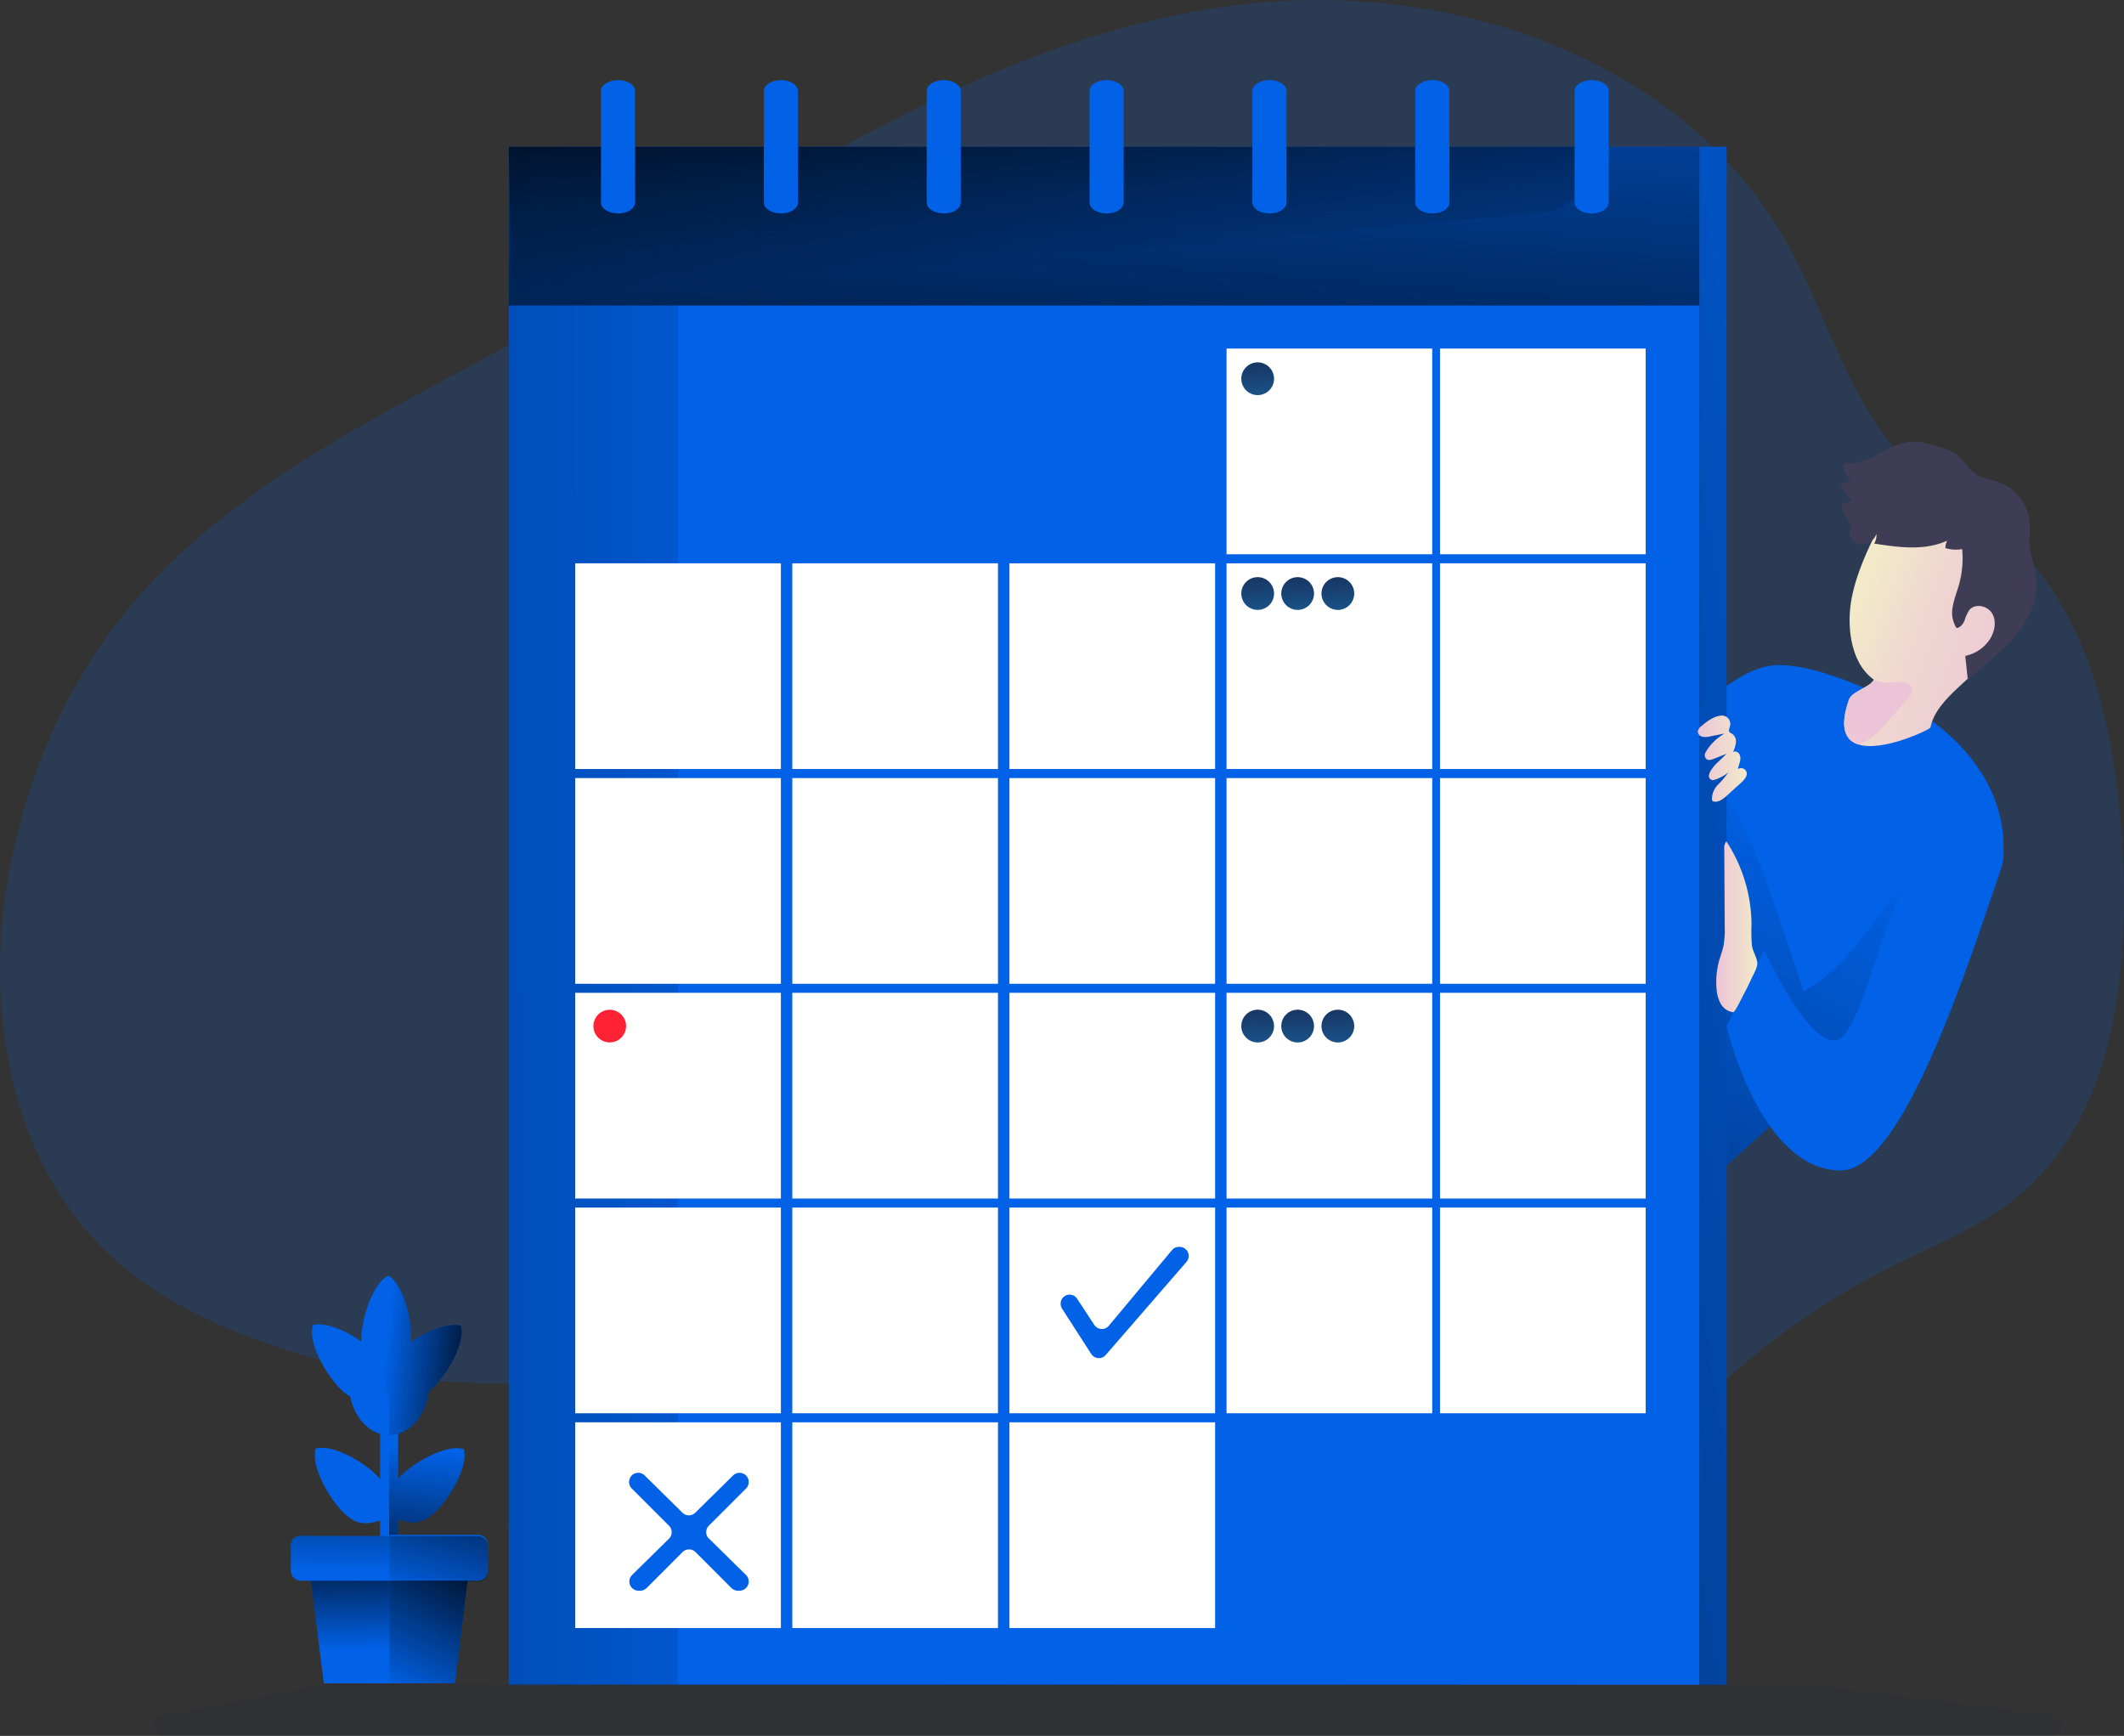 <svg xmlns:xlink="http://www.w3.org/1999/xlink" id="Layer_1" data-name="Layer 1" xmlns="http://www.w3.org/2000/svg"
     width="730.62" height="597.03" viewBox="0 0 730.62 597.03">
    <rect x="0" y="0" width="730.62" height="597.03" fill="#333333" stroke="none"/>
    <defs>
        <linearGradient id="linear-gradient" x1="637.48" y1="453.45" x2="466.5" y2="775.18"
                        gradientTransform="translate(0 -170)" gradientUnits="userSpaceOnUse">
            <stop offset="0" stop-opacity="0"/>
            <stop offset="0.91" stop-opacity="0.8"/>
            <stop offset="1"/>
        </linearGradient>
        <linearGradient id="linear-gradient-2" x1="405.8" y1="100.59" x2="386.76" y2="362.03"
                        xlink:href="#linear-gradient"/>
        <linearGradient id="linear-gradient-3" x1="357.58" y1="579.04" x2="362.09" y2="509.22"
                        gradientTransform="matrix(1, 0, 0, -1, 0, 600)" gradientUnits="userSpaceOnUse">
            <stop offset="0.01"/>
            <stop offset="0.1" stop-opacity="0.77"/>
            <stop offset="0.99" stop-opacity="0"/>
        </linearGradient>
        <linearGradient id="linear-gradient-4" x1="307.07" y1="511.96" x2="-264.01" y2="513.64"
                        xlink:href="#linear-gradient"/>
        <linearGradient id="linear-gradient-5" x1="710.53" y1="296.1" x2="254.4" y2="367.06"
                        gradientTransform="matrix(1, 0, 0, 1, 0, 0)" xlink:href="#linear-gradient"/>
        <linearGradient id="linear-gradient-6" x1="432.31" y1="295.53" x2="434.19" y2="324.06"
                        gradientTransform="translate(0 -170)" gradientUnits="userSpaceOnUse">
            <stop offset="0" stop-color="#183866"/>
            <stop offset="1" stop-color="#1a7fc1"/>
        </linearGradient>
        <linearGradient id="linear-gradient-7" x1="432.31" y1="369.4" x2="434.19" y2="397.94"
                        xlink:href="#linear-gradient-6"/>
        <linearGradient id="linear-gradient-8" x1="446.06" y1="369.4" x2="447.93" y2="397.94"
                        xlink:href="#linear-gradient-6"/>
        <linearGradient id="linear-gradient-9" x1="459.89" y1="369.4" x2="461.76" y2="397.94"
                        xlink:href="#linear-gradient-6"/>
        <linearGradient id="linear-gradient-10" x1="432.3" y1="518.17" x2="434.18" y2="546.71"
                        xlink:href="#linear-gradient-6"/>
        <linearGradient id="linear-gradient-11" x1="446.06" y1="518.17" x2="447.93" y2="546.71"
                        xlink:href="#linear-gradient-6"/>
        <linearGradient id="linear-gradient-12" x1="459.89" y1="518.17" x2="461.76" y2="546.71"
                        xlink:href="#linear-gradient-6"/>
        <linearGradient id="linear-gradient-13" x1="703.16" y1="402.81" x2="610.33" y2="366.61"
                        gradientTransform="translate(0 -170)" gradientUnits="userSpaceOnUse">
            <stop offset="0" stop-color="#ecc4d7"/>
            <stop offset="0.16" stop-color="#edcbd5"/>
            <stop offset="0.42" stop-color="#efd4d1"/>
            <stop offset="0.7" stop-color="#f2eac9"/>
        </linearGradient>
        <linearGradient id="linear-gradient-14" x1="584" y1="430.92" x2="600.93" y2="430.92"
                        gradientTransform="translate(0 -170)" gradientUnits="userSpaceOnUse">
            <stop offset="0" stop-color="#ecc4d7"/>
            <stop offset="0.42" stop-color="#efd4d1"/>
            <stop offset="1" stop-color="#f2eac9"/>
        </linearGradient>
        <linearGradient id="linear-gradient-15" x1="590.36" y1="488.74" x2="604.49" y2="488.74"
                        xlink:href="#linear-gradient-14"/>
        <linearGradient id="linear-gradient-16" x1="638.95" y1="418.78" x2="600.42" y2="464.03"
                        xlink:href="#linear-gradient-14"/>
        <linearGradient id="linear-gradient-17" x1="140.4" y1="49.02" x2="146.6" y2="102.52"
                        gradientTransform="matrix(1, 0, 0, -1, 0, 600)" gradientUnits="userSpaceOnUse">
            <stop offset="0.1" stop-opacity="0.77"/>
            <stop offset="0.99" stop-opacity="0"/>
        </linearGradient>
        <linearGradient id="linear-gradient-18" x1="163.84" y1="130.91" x2="132.02" y2="134.01"
                        xlink:href="#linear-gradient-17"/>
        <linearGradient id="linear-gradient-19" x1="123.02" y1="129.86" x2="121.92" y2="58.46"
                        gradientTransform="matrix(1, 0, 0, -1, 0, 600)" gradientUnits="userSpaceOnUse">
            <stop offset="0.36" stop-opacity="0.77"/>
            <stop offset="0.99" stop-opacity="0"/>
        </linearGradient>
        <linearGradient id="linear-gradient-20" x1="120.08" y1="69.76" x2="121.21" y2="31.84"
                        xlink:href="#linear-gradient-3"/>
        <linearGradient id="linear-gradient-21" x1="158.89" y1="64.27" x2="134.39" y2="18.38"
                        xlink:href="#linear-gradient-3"/>
        <linearGradient id="linear-gradient-22" x1="160.26" y1="97.54" x2="145.91" y2="47.98"
                        xlink:href="#linear-gradient-17"/>
    </defs>
    <title>calendar</title>
    <path
        d="M158.65,127.55C115.48,150.61,71,174.76,40.91,213.38,22.84,236.6,10.8,264.24,4.46,293-6.4,342.09,1.64,399,39,432.76c13,11.8,28.9,20.13,45.3,26.53a243,243,0,0,0,106.91,15.85c29.87-2.33,59.69-10.2,89.41-6.45,36.25,4.56,67.9,25.76,101.67,39.72A265.41,265.41,0,0,0,515,526.51c11.36-1.38,22.86-3.59,32.85-9.17,11.86-6.63,20.65-17.46,30-27.36a261.61,261.61,0,0,1,73.46-54.69c14.43-7.22,29.72-13.21,42.25-23.37,33-26.7,38.65-74.48,36.73-116.85s-11.47-89.14-45.38-114.87c-7.57-5.74-16.09-10.19-23.43-16.24C637,143.78,629.68,110,614,82.39,578.84,20.65,500.39-6.38,429.76,1.26,328.55,12.21,245.66,81.08,158.65,127.55Z"
        transform="translate(0 0)" fill="#0162e8" opacity="0.18" style="isolation: isolate"/>
    <path
        d="M688.92,295.5C688,304,677.51,318.27,663,334.31c-23.78,26.24-58.33,57.19-79.11,75.22h0c-10.72,9.31-17.77,15.18-17.77,15.18V263.17s25.16-32.22,43.44-34.29,55.17,19.31,55.17,19.31S692,265.94,688.92,295.5Z"
        transform="translate(0 0)" fill="#0162e8"/>
    <path
        d="M663,334.31c-23.78,26.24-58.33,57.19-79.11,75.22-1.55-2.47-1.86-5.83-2-8.87-.55-15.19-.42-30.4-.28-45.6.13-14.76.26-29.51,1.19-44.24.88-13.72,2.56-27.75,8.84-40a15.36,15.36,0,0,1,3.45,4.48C603,288.89,608,303.88,613,318.76q3.71,11,7.42,22.09A53.18,53.18,0,0,0,635.05,329c3.8-4.21,7.19-8.76,10.68-13.22,2.44-3.12,7.2-12,11-8.66C662.89,312.49,663.39,324.78,663,334.31Z"
        transform="translate(0 0)" fill="url(#linear-gradient)"/>
    <rect x="175" y="50.48" width="409.59" height="474.37" fill="#0162e8"/>
    <rect x="175" y="50.48" width="409.59" height="474.37" fill="url(#linear-gradient-2)"/>
    <path d="M528.3,73.41,175,105.08c1.59,0,0-44,0-54.6H547.5V54.2A19.21,19.21,0,0,1,528.3,73.41Z"
          transform="translate(0 0)" fill="url(#linear-gradient-3)"/>
    <rect x="175" y="105.08" width="409.59" height="474.37" fill="#0162e8"/>
    <rect x="175" y="105.08" width="58.23" height="474.37" fill="url(#linear-gradient-4)"/>
    <rect x="197.86" y="193.74" width="70.75" height="70.75" fill="#fff"/>
    <rect x="272.54" y="193.74" width="70.75" height="70.75" fill="#fff"/>
    <rect x="347.23" y="193.74" width="70.75" height="70.75" fill="#fff"/>
    <rect x="421.91" y="193.74" width="70.75" height="70.75" fill="#fff"/>
    <rect x="197.86" y="267.6" width="70.75" height="70.75" fill="#fff"/>
    <rect x="272.54" y="267.6" width="70.75" height="70.75" fill="#fff"/>
    <rect x="347.23" y="267.6" width="70.75" height="70.75" fill="#fff"/>
    <rect x="421.91" y="267.6" width="70.75" height="70.75" fill="#fff"/>
    <rect x="197.86" y="341.46" width="70.75" height="70.75" fill="#fff"/>
    <rect x="272.54" y="341.46" width="70.75" height="70.75" fill="#fff"/>
    <rect x="347.23" y="341.46" width="70.75" height="70.75" fill="#fff"/>
    <rect x="421.91" y="341.46" width="70.75" height="70.75" fill="#fff"/>
    <rect x="197.86" y="415.32" width="70.75" height="70.75" fill="#fff"/>
    <rect x="272.54" y="415.32" width="70.75" height="70.75" fill="#fff"/>
    <rect x="347.23" y="415.32" width="70.75" height="70.75" fill="#fff"/>
    <rect x="421.91" y="415.32" width="70.75" height="70.75" fill="#fff"/>
    <rect x="197.86" y="489.18" width="70.75" height="70.75" fill="#fff"/>
    <rect x="272.54" y="489.18" width="70.75" height="70.75" fill="#fff"/>
    <rect x="347.23" y="489.18" width="70.75" height="70.75" fill="#fff"/>
    <rect x="495.34" y="193.74" width="70.75" height="70.75" fill="#fff"/>
    <rect x="495.34" y="119.88" width="70.75" height="70.75" fill="#fff"/>
    <rect x="421.91" y="119.88" width="70.75" height="70.75" fill="#fff"/>
    <rect x="495.34" y="267.6" width="70.75" height="70.75" fill="#fff"/>
    <rect x="495.34" y="341.46" width="70.75" height="70.75" fill="#fff"/>
    <rect x="495.34" y="415.32" width="70.75" height="70.75" fill="#fff"/>
    <path
        d="M206.73,31.3V69.66c0,2.07,2.63,3.75,5.86,3.75h0c3.24,0,5.86-1.68,5.86-3.75V31.3c0-2.07-2.62-3.75-5.86-3.75h0C209.36,27.55,206.73,29.23,206.73,31.3Z"
        transform="translate(0 0)" fill="#0162e8"/>
    <path
        d="M262.75,31.3V69.66c0,2.07,2.62,3.75,5.86,3.75h0c3.24,0,5.86-1.68,5.86-3.75V31.3c0-2.07-2.62-3.75-5.86-3.75h0C265.37,27.55,262.75,29.23,262.75,31.3Z"
        transform="translate(0 0)" fill="#0162e8"/>
    <path
        d="M318.77,31.3V69.66c0,2.07,2.62,3.75,5.86,3.75h0c3.24,0,5.86-1.68,5.86-3.75V31.3c0-2.07-2.62-3.75-5.86-3.75h0C321.39,27.55,318.77,29.23,318.77,31.3Z"
        transform="translate(0 0)" fill="#0162e8"/>
    <path
        d="M374.79,31.3V69.66c0,2.07,2.62,3.75,5.86,3.75h0c3.23,0,5.86-1.68,5.86-3.75V31.3c0-2.07-2.63-3.75-5.86-3.75h0C377.41,27.55,374.79,29.23,374.79,31.3Z"
        transform="translate(0 0)" fill="#0162e8"/>
    <path
        d="M430.8,31.3V69.66c0,2.07,2.63,3.75,5.87,3.75h0c3.23,0,5.86-1.68,5.86-3.75V31.3c0-2.07-2.63-3.75-5.86-3.75h0C433.43,27.55,430.8,29.23,430.8,31.3Z"
        transform="translate(0 0)" fill="#0162e8"/>
    <path
        d="M486.82,31.3V69.66c0,2.07,2.63,3.75,5.86,3.75h0c3.24,0,5.87-1.68,5.87-3.75V31.3c0-2.07-2.63-3.75-5.87-3.75h0C489.45,27.55,486.82,29.23,486.82,31.3Z"
        transform="translate(0 0)" fill="#0162e8"/>
    <path
        d="M541.64,31.3V69.66c0,2.07,2.63,3.75,5.86,3.75h0c3.24,0,5.86-1.68,5.86-3.75V31.3c0-2.07-2.62-3.75-5.86-3.75h0C544.27,27.55,541.64,29.23,541.64,31.3Z"
        transform="translate(0 0)" fill="#0162e8"/>
    <rect x="584.6" y="50.48" width="9.32" height="528.97" fill="#0162e8"/>
    <rect x="584.6" y="50.48" width="9.32" height="528.97" fill="url(#linear-gradient-5)"/>
    <path d="M438.25,130.25a5.63,5.63,0,1,1-5.64-5.62h0A5.64,5.64,0,0,1,438.25,130.25Z" transform="translate(0 0)"
          fill="url(#linear-gradient-6)"/>
    <path d="M438.25,204.12a5.63,5.63,0,1,1-5.64-5.62h0A5.64,5.64,0,0,1,438.25,204.12Z" transform="translate(0 0)"
          fill="url(#linear-gradient-7)"/>
    <path d="M452,204.12a5.63,5.63,0,1,1-5.64-5.62h0A5.64,5.64,0,0,1,452,204.12Z" transform="translate(0 0)"
          fill="url(#linear-gradient-8)"/>
    <path d="M465.83,204.12a5.63,5.63,0,1,1-5.64-5.62h0A5.64,5.64,0,0,1,465.83,204.12Z" transform="translate(0 0)"
          fill="url(#linear-gradient-9)"/>
    <path d="M438.25,352.9a5.63,5.63,0,1,1-5.63-5.63h0a5.62,5.62,0,0,1,5.62,5.62Z" transform="translate(0 0)"
          fill="url(#linear-gradient-10)"/>
    <circle cx="209.74" cy="352.9" r="5.62" fill="#ff2235"/>
    <path d="M452,352.9a5.63,5.63,0,1,1-5.63-5.63h0a5.62,5.62,0,0,1,5.62,5.62Z" transform="translate(0 0)"
          fill="url(#linear-gradient-11)"/>
    <path d="M465.83,352.9a5.63,5.63,0,1,1-5.63-5.63h0a5.62,5.62,0,0,1,5.62,5.62Z" transform="translate(0 0)"
          fill="url(#linear-gradient-12)"/>
    <path
        d="M688.25,201.7c-1.57,6.42.53,15.32-2.45,21.21-5,9.9-19.62,16.47-21.78,27.34-.13.63-16.4,8.47-24.79,5.79-4.39-1.39-6.62-5.67-3.24-15.35,1.06-3,7-4.12,8.6-6.91l-.33-.25c-8.12-6.13-9-19.12-7.32-27.79s5.53-17,9.66-24.92c3.18-6.1,10.36-9.41,17.24-9.3,8.65.15,17.78,3.61,22.28,11C689.56,188.15,689.81,195.28,688.25,201.7Z"
        transform="translate(0 0)" fill="url(#linear-gradient-13)"/>
    <path
        d="M648.29,155c-4.43,2.34-9.14,5.1-14.1,4.35a6.69,6.69,0,0,0,2.82,6.2l-3.08.69a.86.86,0,0,0-.64.36.81.81,0,0,0,.07.68,10.14,10.14,0,0,0,3.59,4.37c-.55,1.18-2.54.92-3.22,2a2.41,2.41,0,0,0,0,2,11.13,11.13,0,0,0,3.4,4.77c-1.84,2-.69,5.7,1.85,6.61a5.32,5.32,0,0,0,6.46-3.39,5.34,5.34,0,0,1-.76,3.31c8.39,1.32,17.36,2.56,25.08-1a6.54,6.54,0,0,0-.58,2.54,12.09,12.09,0,0,0,5.76.36,33.37,33.37,0,0,1-1.09,12.26c-.69,2.48-1.68,4.88-2.12,7.41A10,10,0,0,0,673,216c1.33-.12,2.27-1.37,2.78-2.6a13.47,13.47,0,0,1,1.65-3.62c2-2.34,6.16-1.48,7.77,1.11s1,6.07-.54,8.68a13.2,13.2,0,0,1-8.64,6c.29,2.79.59,5.58.88,8.36,5.27-5,11.17-9.29,15.91-14.76s8.33-12.47,7.72-19.69c-.37-4.45-2.31-8.68-2.46-13.15-.07-2,.23-4.05.15-6.07a16.45,16.45,0,0,0-10.85-14.53c-2.55-.87-5.36-1.12-7.62-2.59-2.81-1.82-4.27-5.21-7.06-7.07-3-2-7.66-2.82-11.15-3.81C657,151,652.28,152.91,648.29,155Z"
        transform="translate(0 0)" fill="#3f3d56"/>
    <path
        d="M585.38,249.62a3,3,0,0,0-1.38,2,2,2,0,0,0,1.61,1.78,5.88,5.88,0,0,0,2.57-.12l5.08-1a17.43,17.43,0,0,0-6.59,6.5,1.88,1.88,0,0,0,.09,2.05c.68.86,1.83.52,2.75.16l4.41-1.76-3,2.91A13.8,13.8,0,0,0,588.5,265a5.76,5.76,0,0,0-.64,1.59,1.39,1.39,0,0,0,1,1.66,1.19,1.19,0,0,0,.7,0,13.61,13.61,0,0,0,5-2.64,33.42,33.42,0,0,1-3.61,4.27,7.16,7.16,0,0,0-2.08,5,1,1,0,0,0,.19.56.89.89,0,0,0,.55.26c1.63.27,3.11-.92,4.34-2l4.53-4.11a10.15,10.15,0,0,0,1.91-2.07,2.91,2.91,0,0,0,.49-1.51,2,2,0,0,0-2.16-1.82h0a2.06,2.06,0,0,0-.9.31c.13-.87.47-1.68.68-2.53a3.59,3.59,0,0,0-.16-2.54,1.73,1.73,0,0,0-2.2-.83,9.73,9.73,0,0,0,1-3.33,3.22,3.22,0,0,0-1.47-3,2.51,2.51,0,0,1-.74-.47c-.4-.49-.08-1.19.09-1.8a2.91,2.91,0,0,0-1.74-3.73h0a3,3,0,0,0-1.26-.16C589.44,246.38,587.29,248,585.38,249.62Z"
        transform="translate(0 0)" fill="url(#linear-gradient-14)"/>
    <path
        d="M667.43,287.19c11.5-10.16,25.74-2.46,20.74,12.05-10.81,31.39-33.44,103.31-54.93,103.31-28,0-39.32-49.65-39.32-49.65l12.93-26.17s18.29,40.13,27.5,29.27S649,304,666.9,287.66Z"
        transform="translate(0 0)" fill="#0162e8"/>
    <path
        d="M602.61,325a62.9,62.9,0,0,1-.12-7,52.75,52.75,0,0,0-8.66-28.65,4.14,4.14,0,0,0-.71,2.9l.15,26.56a30.87,30.87,0,0,1-.44,6.58c-.34,1.58-.92,3.09-1.37,4.65a27.24,27.24,0,0,0-1,10,12.17,12.17,0,0,0,1.43,5.17,5.76,5.76,0,0,0,4.32,2.92c.59,0,3-5,3.35-5.68q1.61-3,3-6.05c.69-1.54,2.16-3.81,1.9-5.54C604.17,328.92,602.85,327.13,602.61,325Z"
        transform="translate(0 0)" fill="url(#linear-gradient-15)"/>
    <path
        d="M656.05,240.56c-2.42,2.72-4.82,5.45-7.24,8.18a28.61,28.61,0,0,1-6.52,6,13.17,13.17,0,0,1-3.06,1.32c-4.39-1.39-6.62-5.67-3.24-15.35,1.06-3,7-4.12,8.6-6.91l-.33-.25a15.26,15.26,0,0,0,3.61,1.18c2.6.39,9-1.63,9.79,2.22C657.94,238.28,657,239.53,656.05,240.56Z"
        transform="translate(0 0)" fill="url(#linear-gradient-16)"/>
    <path
        d="M365.28,450l10.08,15.66a3.14,3.14,0,0,0,4.33.94,3.42,3.42,0,0,0,.67-.59l27.76-32a3.12,3.12,0,0,0-2.35-5.17h-.23a3.12,3.12,0,0,0-2.4,1.12l-21.72,26a3.12,3.12,0,0,1-4.38.41,3.18,3.18,0,0,1-.62-.7l-5.91-9a3.13,3.13,0,0,0-3.08-1.37h0a3.11,3.11,0,0,0-2.15,4.66Z"
        transform="translate(0 0)" fill="#0162e8"/>
    <path
        d="M243.91,529.19l12.69,12.49a3.16,3.16,0,0,1-2.22,5.41h-.54a3.19,3.19,0,0,1-2.24-.92l-12.35-12.36a3.17,3.17,0,0,0-4.47,0l-12.35,12.36a3.15,3.15,0,0,1-2.23.92h-.55a3.16,3.16,0,0,1-2.22-5.41l12.7-12.49a3.14,3.14,0,0,0,0-4.44h0l-12.82-12.82a3.16,3.16,0,0,1,2.23-5.39h0a3.14,3.14,0,0,1,2.21.9l13,12.82a3.16,3.16,0,0,0,4.43,0l13-12.82a3.14,3.14,0,0,1,2.21-.9h0a3.16,3.16,0,0,1,2.24,5.39l-12.82,12.82a3.14,3.14,0,0,0,.06,4.44h0Z"
        transform="translate(0 0)" fill="#0162e8"/>
    <polygon points="130.74 489.92 133.84 489.92 135.39 559.98 133.84 548.44 130.74 548.44 130.74 489.92"
             fill="#0162e8"/>
    <path d="M131.64,520.81" transform="translate(0 0)" fill="#607c1c"/>
    <path
        d="M133.84,515.46v.08c0,2.19-.78,4.38-1.61,7-5.46,1.58-9.1,2.85-14.46-2.69s-10.89-16.25-9.14-21.66c5.46-1.58,16.1,4.17,21.47,9.71C132.88,510.73,133.82,513.1,133.84,515.46Z"
        transform="translate(0 0)" fill="#0162e8"/>
    <path
        d="M149.83,519.89c-4.92,4.77-8.38,4.13-12.89,2.69v25.86h-3.1V489.92h3.1v18.61c.29-.32.6-.64.94-1,5.54-5.36,16.25-10.9,21.66-9.14C161.13,503.88,155.37,514.52,149.83,519.89Z"
        transform="translate(0 0)" fill="#0162e8"/>
    <path
        d="M149.83,519.89c-4.92,4.77-8.38,4.13-12.89,2.69v25.86h-3.1V489.92h3.1v18.61c.29-.32.6-.64.94-1,5.54-5.36,16.25-10.9,21.66-9.14C161.13,503.88,155.37,514.52,149.83,519.89Z"
        transform="translate(0 0)" fill="url(#linear-gradient-17)"/>
    <path d="M133.84,475.79H120c0,9.83,6.19,17.8,13.83,17.8l3.26-8.73Z" transform="translate(0 0)" fill="#0162e8"/>
    <path d="M134.08,479.2l-.24.17v-1Z" transform="translate(0 0)" fill="#0162e8"/>
    <path
        d="M107.64,455.74c-1.75,5.41,3.78,16.13,9.15,21.66s9,4.28,14.45,2.69c1.75-5.41,3.24-9.1-2.13-14.64S113.1,454.16,107.64,455.74Z"
        transform="translate(0 0)" fill="#0162e8"/>
    <path
        d="M148.84,477.47c-.46.45-.91.85-1.35,1.21-1.07,8.46-6.78,14.91-13.65,14.91V479.37l.24-.17-.24-.84v1a6.2,6.2,0,0,1-1,.58c-4.92-2.85-8.9-11.92-8.58-19.63s4.2-19.11,9.32-21.59c4.92,2.85,8.13,14.5,7.84,22.22v.57c5.67-3.89,13-6.87,17.17-5.52C160.14,461.47,154.37,472.1,148.84,477.47Z"
        transform="translate(0 0)" fill="#0162e8"/>
    <path
        d="M148.84,477.47c-.46.45-.91.85-1.35,1.21-1.07,8.46-6.78,14.91-13.65,14.91V479.37l.24-.17-.24-.84v1a6.2,6.2,0,0,1-1,.58c-4.92-2.85-8.9-11.92-8.58-19.63s4.2-19.11,9.32-21.59c4.92,2.85,8.13,14.5,7.84,22.22v.57c5.67-3.89,13-6.87,17.17-5.52C160.14,461.47,154.37,472.1,148.84,477.47Z"
        transform="translate(0 0)" fill="url(#linear-gradient-18)"/>
    <path d="M134.08,479.2l-.24.17v-1Z" transform="translate(0 0)" fill="#0162e8"/>
    <polygon points="106.49 539.51 111.37 578.95 133.94 578.95 143.16 556.51 133.94 538.41 106.49 539.51"
             fill="#0162e8"/>
    <polygon points="161.4 539.51 156.52 578.95 133.94 578.95 133.94 538.41 161.4 539.51" fill="#0162e8"/>
    <path
        d="M144,538.68l-.25.12-7.66,3.8L134,543.66H103.51a3.47,3.47,0,0,1-3.47-3.47v-8.82a3.11,3.11,0,0,1,3.08-3.14h.29l30.59.06Z"
        transform="translate(0 0)" fill="#0162e8"/>
    <path
        d="M144,538.68l-.25.12-7.66,3.8L134,543.66H103.51a3.47,3.47,0,0,1-3.47-3.47v-8.82a3.11,3.11,0,0,1,3.08-3.14h.29l30.59.06Z"
        transform="translate(0 0)" fill="url(#linear-gradient-19)"/>
    <path d="M164.38,543.66H133.94V527.9h30.44a3.47,3.47,0,0,1,3.47,3.47v8.82A3.47,3.47,0,0,1,164.38,543.66Z"
          transform="translate(0 0)" fill="#0162e8"/>
    <polygon points="133.95 543.66 133.95 578.95 111.37 578.95 107 543.66 133.95 543.66"
             fill="url(#linear-gradient-20)"/>
    <polygon points="160.89 543.66 156.52 578.95 133.95 578.95 133.95 543.66 160.89 543.66"
             fill="url(#linear-gradient-21)"/>
    <path d="M167.85,531.77v8.82a3.47,3.47,0,0,1-3.47,3.47H134V528.3h30.43A3.47,3.47,0,0,1,167.85,531.77Z"
          transform="translate(0 0)" fill="url(#linear-gradient-22)"/>
    <path
        d="M114,579,56.64,590a3.52,3.52,0,1,0,.56,7l.17,0H705.23a3.51,3.51,0,0,0,.49-7l-83.61-10.52h-.48l-506.9-.5A3.57,3.57,0,0,0,114,579Z"
        transform="translate(0 0)" fill="#1d2741" opacity="0.18" style="isolation: isolate"/>
</svg>
